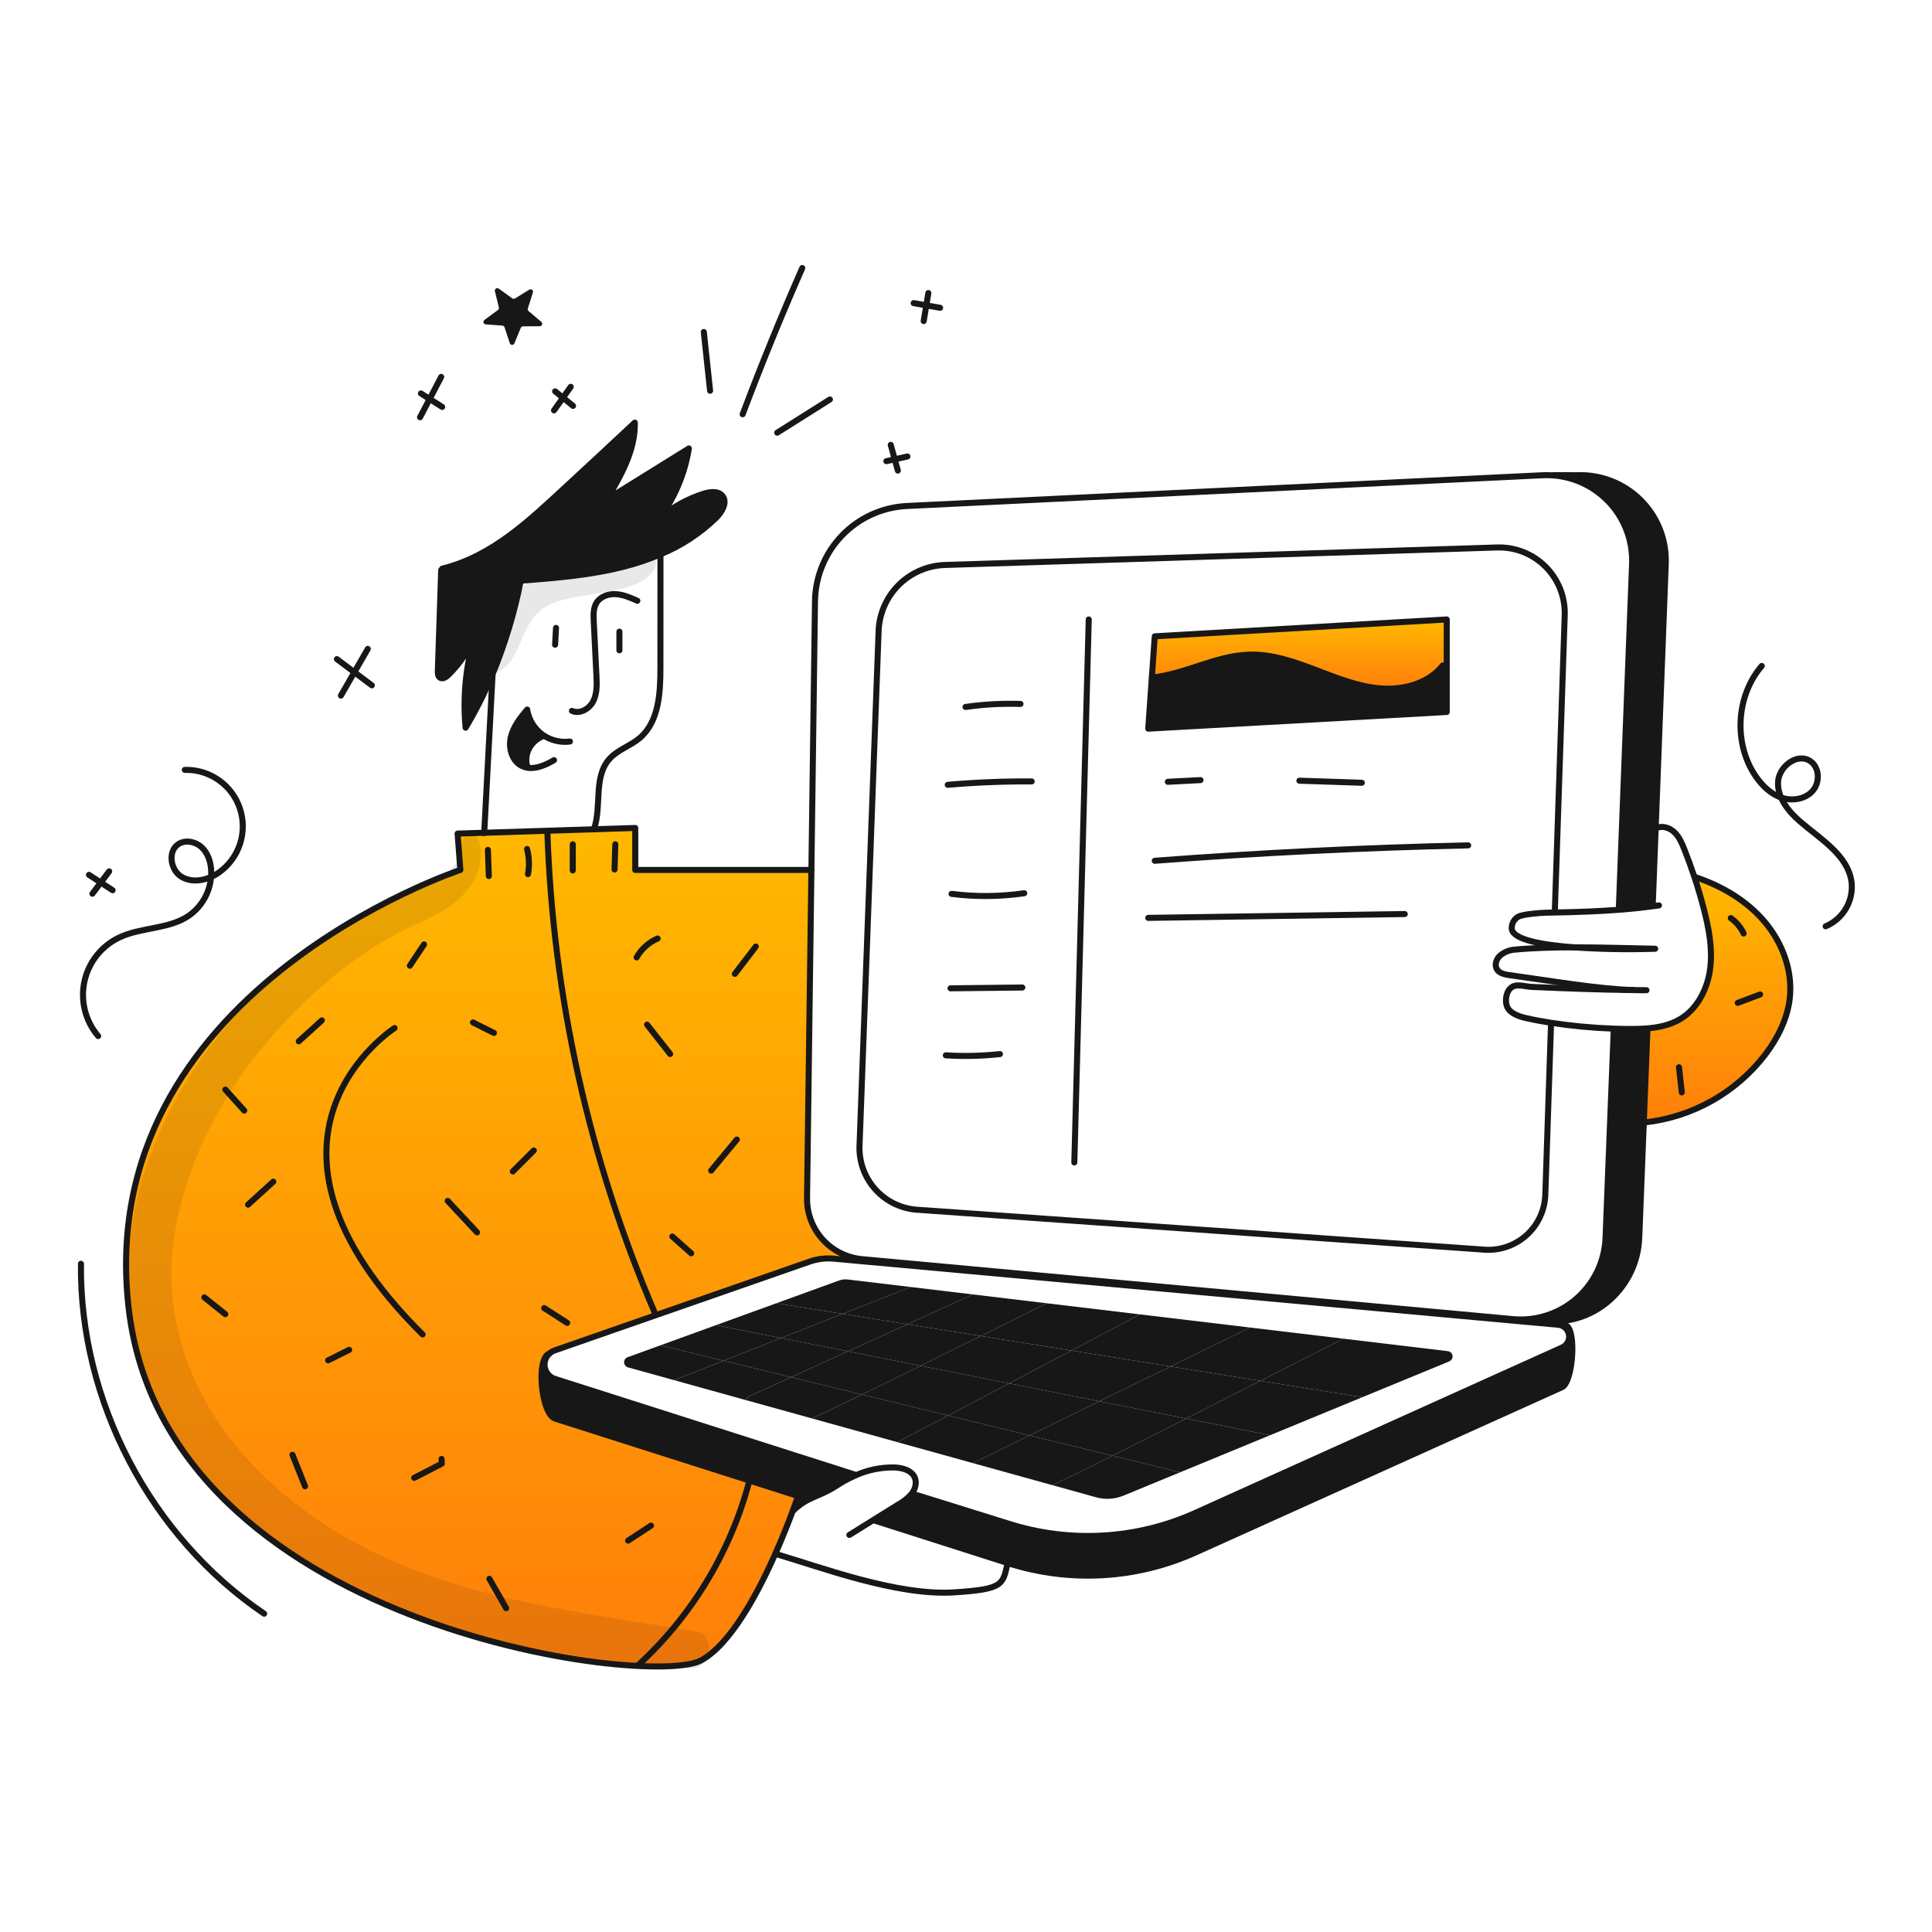 <svg xmlns="http://www.w3.org/2000/svg" width="960" height="960" fill="none" viewBox="0 0 960 960"><g clip-path="url(#clip0_317_820)"><path fill="url(#paint0_linear_317_820)" d="M846.6 451.558C845.231 446.298 843.7 441.069 841.981 435.908L842.306 435.8C855.395 440.153 867.765 447.362 876.706 457.861C885.647 468.36 890.888 482.355 889.332 496.061C888.16 506.303 883.344 515.866 877.09 524.08C869.933 533.385 860.977 541.155 850.755 546.928C840.533 552.7 829.254 556.357 817.59 557.68L816.79 557.65L818.582 512.05L816.918 511.115C823.318 510.73 829.652 509.558 835.079 506.259C843.618 501.049 848.513 491.159 849.773 481.233C851.033 471.307 849.1 461.249 846.6 451.558Z"/><path fill="#171717" d="M827.705 280.218L822.692 411.453L821.254 449.194L821.412 450.287C815.778 451.055 810.194 451.627 804.551 452.06L804.423 450.46L810.962 280.213C811.393 269.281 807.586 258.605 800.336 250.411C793.086 242.218 782.953 237.14 772.05 236.238L772.06 236.09L783.238 236.14C789.119 235.856 794.996 236.799 800.493 238.908C805.991 241.018 810.989 244.248 815.171 248.393C819.353 252.539 822.627 257.509 824.785 262.988C826.942 268.466 827.937 274.334 827.705 280.218Z"/><path fill="#171717" d="M780.5 662.519C782.548 670.448 780.461 687.338 776.186 689.269L593.993 771.437C564.732 784.624 531.628 786.526 501.05 776.775L500.685 776.657L434.885 755.65L434.461 754.98C438.41 752.518 442.362 750.059 446.319 747.603C448.833 746.226 451.09 744.423 452.987 742.275L453.787 742.344L501.052 757.078C531.63 766.828 564.734 764.927 593.995 751.74L776.188 669.571C777.482 669.007 778.528 667.995 779.135 666.721C779.741 665.446 779.867 663.996 779.488 662.637L780.5 662.519Z"/><path fill="#171717" d="M816.793 557.649L814.528 615.107C813.582 639.266 792.828 658.59 768.75 656.374H756.9L756.871 656.669L751.68 656.196L751.749 655.467C757.453 655.994 763.204 655.353 768.652 653.584C774.101 651.816 779.132 648.956 783.439 645.18C787.746 641.404 791.239 636.79 793.705 631.62C796.171 626.449 797.559 620.831 797.783 615.107L801.84 512.049L801.87 511.133C804.844 511.242 807.75 511.291 810.537 511.291C812.654 511.281 814.791 511.242 816.919 511.114L818.583 512.049L816.793 557.649Z"/><path fill="url(#paint1_linear_317_820)" d="M718.876 307.805V330.654H716.906C709.884 339.577 697.583 342.916 686.267 342.088C674.951 341.26 664.235 336.878 653.637 332.83C643.039 328.782 632.009 324.951 620.664 325.286C604.098 325.769 588.901 335.046 572.404 336.642H572.345L573.793 316.176L718.876 307.805Z"/><path fill="#171717" d="M718.876 353.779L570.553 362.062L572.345 336.642H572.404C588.904 335.042 604.098 325.769 620.664 325.286C632.009 324.951 643.03 328.786 653.637 332.83C664.244 336.874 674.95 341.251 686.267 342.088C697.584 342.925 709.884 339.577 716.906 330.654H718.876V353.779Z"/><path fill="#171717" d="M667.485 665.178L719.437 671.383C720.02 671.451 720.563 671.711 720.982 672.122C721.401 672.533 721.672 673.072 721.752 673.653C721.832 674.234 721.717 674.826 721.425 675.335C721.132 675.844 720.679 676.241 720.137 676.465L676.937 694.265L626.304 686.15C649.55 674.328 667.485 665.178 667.485 665.178Z"/><path fill="#171717" d="M621.186 659.653L667.486 665.178C667.486 665.178 649.551 674.328 626.308 686.147L581.644 678.986L621.186 659.653Z"/><path fill="#171717" d="M626.307 686.146L676.94 694.262L631.1 713.151L589.391 704.869C601.98 698.5 614.794 691.999 626.307 686.146Z"/><path fill="#171717" d="M546.246 696.291L581.646 678.986L626.31 686.147C614.797 691.997 601.983 698.497 589.397 704.869L546.246 696.291Z"/><path fill="#171717" d="M552.766 723.326C563.6 717.899 576.374 711.458 589.394 704.869L631.103 713.152L586.449 731.552L552.766 723.326Z"/><path fill="#171717" d="M586.449 731.55L558.173 743.2C553.888 744.963 549.137 745.247 544.673 744.007L522.72 737.907C523.37 737.907 535.632 731.889 552.769 723.321L586.449 731.55Z"/><path fill="#171717" d="M532.379 671.088L581.643 678.988L546.243 696.293L501.443 687.393C512 681.823 522.747 676.16 532.379 671.088Z"/><path fill="#171717" d="M581.643 678.986L532.379 671.086C551.633 660.932 566.446 653.112 566.446 653.112L621.186 659.651L581.643 678.986Z"/><path fill="#171717" d="M552.766 723.326L511.549 713.26L546.249 696.291L589.397 704.869C576.374 711.458 563.6 717.9 552.766 723.326Z"/><path fill="#171717" d="M483.42 727.009L511.549 713.26L552.766 723.326C535.629 731.894 523.366 737.912 522.717 737.912H522.7L483.42 727.009Z"/><path fill="#171717" d="M546.246 696.291L511.546 713.26L471.077 703.372C480.069 698.645 490.656 693.072 501.441 687.387L546.246 696.291Z"/><path fill="#171717" d="M520.068 647.579L566.446 653.114C566.446 653.114 551.633 660.934 532.379 671.088L487.321 663.859C505.846 654.68 520.068 647.579 520.068 647.579Z"/><path fill="#171717" d="M520.068 647.579C520.068 647.579 505.846 654.679 487.321 663.859L450.87 658.018L483.411 643.2H483.42L520.068 647.579Z"/><path fill="#171717" d="M511.549 713.26L483.42 727.009L445.887 716.589C446.94 716.067 457.087 710.749 471.08 703.372L511.549 713.26Z"/><path fill="#171717" d="M501.444 687.387C490.659 693.07 480.072 698.645 471.08 703.372L428.336 692.932C437.003 688.717 447.136 683.732 457.449 678.652L501.444 687.387Z"/><path fill="#171717" d="M457.449 678.652C467.649 673.619 478.033 668.478 487.321 663.859L532.379 671.088C522.747 676.16 512.002 681.823 501.444 687.388L457.449 678.652Z"/><path fill="#171717" d="M452.505 639.503L483.411 643.196L450.87 658.018L418.625 652.848L452.495 639.503H452.505Z"/><path fill="#171717" d="M421.324 671.472L450.87 658.018L487.321 663.859C478.033 668.478 467.653 673.619 457.449 678.652L421.324 671.472Z"/><path fill="#171717" d="M450.87 658.018L421.324 671.472L388.104 664.873L418.625 652.848L450.87 658.018Z"/><path fill="#171717" d="M421.324 671.472L457.449 678.652C447.137 683.734 437.003 688.717 428.336 692.932L393.1 684.325L421.324 671.472Z"/><path fill="#171717" d="M421.206 635.77L452.5 639.5L418.63 652.845L385.755 647.576L416.936 636.259C418.301 635.763 419.764 635.596 421.206 635.77Z"/><path fill="#171717" d="M393.1 684.325L428.339 692.932C413.97 699.932 403.628 704.859 403.185 704.732L370.861 695.77L371.275 694.263L393.1 684.325Z"/><path fill="#171717" d="M359.532 676.12L388.104 664.873L421.324 671.472L393.097 684.325L359.532 676.12Z"/><path fill="#171717" d="M445.887 716.589L403.188 704.731C403.63 704.859 413.972 699.931 428.341 692.931L471.085 703.371C457.085 710.749 446.94 716.067 445.887 716.589Z"/><path fill="url(#paint2_linear_317_820)" d="M240.608 413.788L295.121 412.064L315.656 411.414V432.274H403.182L401.015 595.3C400.914 602.87 403.671 610.2 408.734 615.828C413.798 621.456 420.797 624.968 428.336 625.664L751.751 655.464L751.682 656.193L414.351 625.419C410.243 625.042 406.102 625.549 402.207 626.906L275.64 671.006C274.65 671.344 273.741 671.884 272.971 672.592L272.961 672.582C266.175 674.945 268.982 702.699 275.827 704.882L396.534 743.361L396.524 743.401C396.524 743.401 395.579 746.257 393.846 750.925C391.895 756.194 388.941 763.768 385.228 772.12C376.236 792.379 362.792 817.237 348.328 825.057C322.6 838.971 82.751 808.38 63.989 650.573C45.227 492.766 228.75 432.273 228.75 432.273L227.381 414.2L240.608 413.788Z"/><path fill="#171717" d="M393.097 684.325L371.272 694.262L370.858 695.769L334.969 685.802L359.532 676.12L393.097 684.325Z"/><path fill="#171717" d="M388.104 664.873L359.532 676.12L328.184 668.468L355.79 658.452L388.104 664.873Z"/><path fill="#171717" d="M355.79 658.452L385.75 647.579L418.625 652.848L388.104 664.873L355.79 658.452Z"/><path fill="#171717" d="M359.532 676.12L334.969 685.8L312.041 679.437C311.501 679.286 311.022 678.966 310.675 678.526C310.328 678.085 310.129 677.545 310.108 676.984C310.087 676.423 310.245 675.87 310.559 675.405C310.873 674.939 311.327 674.586 311.854 674.395L328.184 668.466L359.532 676.12Z"/><path fill="#171717" d="M328.184 275.441C322.458 277.876 316.558 279.877 310.534 281.429C293.772 285.792 276.399 287.171 259.124 288.529L258.73 288.638C255.607 304.569 250.895 320.147 244.666 335.138C240.882 344.266 236.434 353.104 231.36 361.582C229.93 346.365 231.42 331.014 235.752 316.356C232.742 323.468 228.362 329.917 222.86 335.335C221.698 336.487 219.906 337.64 218.576 336.704C217.576 336.015 217.522 334.596 217.562 333.395C218.122 316.691 218.677 299.988 219.226 283.284L219.778 282.555C244.941 276.321 263.309 258.327 282.357 240.747C293.423 230.535 304.447 220.282 315.429 209.989C315.754 223.699 308.545 236.325 301.562 248.134C315.144 239.703 328.722 231.272 342.297 222.842C340.274 235.343 335.316 247.187 327.829 257.4C334.222 251.969 341.633 247.864 349.629 245.326C352.811 244.321 356.858 243.799 358.976 246.389C361.596 249.61 358.818 254.337 355.876 257.272C347.88 265.029 338.483 271.195 328.184 275.441Z"/><path fill="#171717" d="M275.827 704.889C268.982 702.702 266.175 674.948 272.961 672.589L272.971 672.599C272.02 673.493 271.319 674.62 270.938 675.868C270.556 677.116 270.507 678.443 270.796 679.716C271.084 680.989 271.7 682.164 272.583 683.126C273.465 684.088 274.584 684.802 275.827 685.199L424.436 732.631L424.722 733.301C421.503 734.732 418.407 736.425 415.464 738.363C406.836 744.016 401.124 743.632 393.846 750.94C395.579 746.272 396.524 743.416 396.524 743.416L396.534 743.376L275.827 704.889Z"/><path fill="#171717" d="M259.3 380.6C254.415 378.187 252.593 371.815 253.775 366.506C254.957 361.197 258.443 356.727 261.959 352.57C262.731 357.467 265.372 361.873 269.326 364.862C269.533 365.009 269.74 365.167 269.947 365.305L269.395 365.975C263.427 368.575 260.088 375.045 262.107 381.24L262.058 381.486C261.1 381.331 260.17 381.032 259.3 380.6V380.6Z"/><path stroke="#171717" stroke-linecap="round" stroke-linejoin="round" stroke-width="3" d="M801.842 512.049L797.785 615.107C797.561 620.831 796.174 626.449 793.708 631.619C791.242 636.79 787.749 641.403 783.442 645.18C779.134 648.956 774.103 651.816 768.655 653.584C763.207 655.353 757.455 655.993 751.751 655.467L428.336 625.667C420.797 624.971 413.798 621.458 408.734 615.83C403.67 610.201 400.914 602.871 401.015 595.3L403.182 432.273L404.965 298.773C405.126 286.543 409.945 274.835 418.44 266.036C426.935 257.237 438.467 252.01 450.683 251.42L766.5 236.145C768.352 236.055 770.208 236.088 772.055 236.245C782.959 237.148 793.092 242.225 800.342 250.419C807.592 258.612 811.399 269.288 810.967 280.22L804.428 450.467"/><path stroke="#171717" stroke-linecap="round" stroke-linejoin="round" stroke-width="3" d="M770.691 508.937L767.854 593.666C767.725 597.532 766.804 601.33 765.15 604.827C763.496 608.324 761.142 611.444 758.235 613.996C755.328 616.548 751.929 618.477 748.247 619.665C744.566 620.852 740.68 621.272 736.83 620.9L454.888 601.053C447.193 600.308 440.06 596.696 434.905 590.934C429.751 585.172 426.952 577.683 427.066 569.953L436.55 314.308C436.679 305.542 440.179 297.162 446.325 290.91C452.47 284.658 460.788 281.013 469.55 280.733L743.869 272.033C748.329 271.889 752.771 272.662 756.919 274.305C761.068 275.948 764.835 278.424 767.988 281.582C771.141 284.74 773.612 288.511 775.248 292.663C776.884 296.814 777.651 301.257 777.5 305.717L772.6 452.257"/><path stroke="#171717" stroke-linecap="round" stroke-linejoin="round" stroke-width="3" d="M424.436 732.623L275.827 685.191C274.322 684.725 273.003 683.795 272.059 682.533C271.116 681.271 270.597 679.743 270.576 678.168C270.555 676.592 271.034 675.051 271.944 673.765C272.854 672.478 274.148 671.513 275.64 671.009L402.207 626.909C406.102 625.552 410.243 625.045 414.351 625.422L751.682 656.2L756.873 656.673L774.285 658.259C775.591 658.376 776.822 658.922 777.784 659.813C778.747 660.704 779.387 661.889 779.604 663.183C779.821 664.476 779.603 665.805 778.985 666.962C778.366 668.118 777.382 669.037 776.185 669.575L593.993 751.74C564.732 764.926 531.628 766.828 501.05 757.078L453.785 742.344"/><path stroke="#171717" stroke-linecap="round" stroke-linejoin="round" stroke-width="3" d="M396.524 743.408C396.524 743.408 395.579 746.264 393.846 750.932C391.895 756.201 388.941 763.775 385.228 772.127C376.236 792.386 362.792 817.244 348.328 825.064C322.6 838.971 82.751 808.38 63.989 650.573C45.227 492.766 228.75 432.273 228.75 432.273L227.381 414.2L240.608 413.787L295.121 412.063L315.656 411.413V432.273H403.182"/><path stroke="#171717" stroke-linecap="round" stroke-linejoin="round" stroke-width="3" d="M196.072 510.828C196.072 510.828 111.264 565.055 209.978 663.081"/><path stroke="#171717" stroke-linecap="round" stroke-linejoin="round" stroke-width="3" d="M818.585 512.049L816.793 557.649L814.528 615.107C813.582 639.266 792.828 658.59 768.75 656.374H756.9"/><path stroke="#171717" stroke-linecap="round" stroke-linejoin="round" stroke-width="3" d="M772.06 236.1L783.238 236.15C789.119 235.866 794.994 236.809 800.492 238.918C805.989 241.027 810.987 244.257 815.169 248.401C819.351 252.546 822.625 257.516 824.783 262.994C826.941 268.472 827.936 274.339 827.705 280.223L822.692 411.458L821.254 449.199"/><path stroke="#171717" stroke-linecap="round" stroke-linejoin="round" stroke-width="3" d="M400.228 744.55L396.534 743.368L275.827 704.889C268.982 702.702 266.175 674.948 272.961 672.589"/><path stroke="#171717" stroke-linecap="round" stroke-linejoin="round" stroke-width="3" d="M777.516 658.452C778.916 658.58 779.889 660.146 780.5 662.519C782.548 670.448 780.461 687.338 776.186 689.269L593.993 771.437C564.732 784.625 531.628 786.526 501.05 776.775L500.685 776.657L434.885 755.65"/><path stroke="#171717" stroke-linecap="round" stroke-linejoin="round" stroke-width="3" d="M393.846 750.932C401.124 743.624 406.836 744.008 415.464 738.355C418.406 736.417 421.502 734.724 424.722 733.293C430.925 730.439 437.695 729.032 444.522 729.176C448.481 729.334 453.022 730.584 454.558 734.238C455.658 736.878 454.745 740.01 452.992 742.275C451.094 744.424 448.838 746.227 446.324 747.603C442.374 750.065 438.422 752.524 434.466 754.98C430.332 757.55 426.193 760.124 422.047 762.701"/><path stroke="#171717" stroke-linecap="round" stroke-linejoin="round" stroke-width="3" d="M385.75 772.235C407.831 778.725 445.887 793.085 474.202 791.235C498.519 789.65 498.282 787.503 500.666 776.708"/><path stroke="#171717" stroke-linecap="round" stroke-linejoin="round" stroke-width="3" d="M258.73 288.639C255.607 304.57 250.895 320.148 244.666 335.139C240.882 344.267 236.434 353.105 231.36 361.583C229.93 346.366 231.42 331.015 235.752 316.357C232.742 323.469 228.362 329.918 222.86 335.336C221.698 336.488 219.906 337.641 218.576 336.705C217.576 336.016 217.522 334.597 217.562 333.396C218.122 316.692 218.677 299.988 219.226 283.285"/><path stroke="#171717" stroke-linecap="round" stroke-linejoin="round" stroke-width="3" d="M219.778 282.552C244.941 276.318 263.309 258.324 282.357 240.744C293.424 230.532 304.448 220.279 315.429 209.986C315.754 223.696 308.545 236.322 301.562 248.131C315.144 239.7 328.723 231.269 342.297 222.839C340.275 235.342 335.317 247.186 327.829 257.4C334.223 251.969 341.633 247.865 349.629 245.326C352.811 244.321 356.858 243.799 358.976 246.389C361.596 249.61 358.818 254.337 355.876 257.272C347.883 265.029 338.488 271.196 328.191 275.443C322.466 277.878 316.566 279.879 310.541 281.431C293.779 285.794 276.406 287.173 259.131 288.531"/><path stroke="#171717" stroke-linecap="round" stroke-linejoin="round" stroke-width="3" d="M328.184 275.4V275.439C328.174 294.281 328.164 313.114 328.154 331.939C328.154 344.496 327.386 358.767 317.754 366.823C313.066 370.733 306.782 372.623 302.744 377.194C294.737 386.245 299.13 400.644 295.121 412.039"/><path stroke="#171717" stroke-linecap="round" stroke-linejoin="round" stroke-width="3" d="M284.179 353.227C288.109 355.02 292.895 352.227 294.816 348.362C296.737 344.497 296.579 339.971 296.362 335.657C295.918 326.626 295.472 317.598 295.023 308.573C294.875 305.48 294.776 302.173 296.392 299.532C298.342 296.36 302.392 294.991 306.092 295.232C309.792 295.473 313.292 297.004 316.692 298.521"/><path stroke="#171717" stroke-linecap="round" stroke-linejoin="round" stroke-width="3" d="M307.777 323.129V313.852"/><path stroke="#171717" stroke-linecap="round" stroke-linejoin="round" stroke-width="3" d="M275.827 320.342C275.985 317.565 276.136 314.785 276.28 312"/><path stroke="#171717" stroke-linecap="round" stroke-linejoin="round" stroke-width="3" d="M283.2 368.463C278.544 369.064 273.828 367.94 269.944 365.302C269.737 365.164 269.53 365.002 269.323 364.859C265.368 361.87 262.728 357.464 261.956 352.567C258.44 356.724 254.956 361.195 253.772 366.503C252.588 371.811 254.412 378.184 259.297 380.597C260.167 381.029 261.096 381.328 262.055 381.483C266.455 382.212 271.273 380.083 275.282 377.711"/><path stroke="#171717" stroke-linecap="round" stroke-linejoin="round" stroke-width="3" d="M262.108 381.237C260.089 375.037 263.428 368.572 269.396 365.972"/><path stroke="#171717" stroke-linecap="round" stroke-linejoin="round" stroke-width="3" d="M244.754 335.174C243.366 361.382 241.984 387.586 240.608 413.788C240.608 413.847 240.598 413.906 240.598 413.965"/><path stroke="#171717" stroke-linecap="round" stroke-linejoin="round" stroke-width="3" d="M540.987 307.805C538.603 397.733 536.216 487.663 533.827 577.593"/><path stroke="#171717" stroke-linecap="round" stroke-linejoin="round" stroke-width="3" d="M479.767 351.287C488.808 349.985 497.947 349.483 507.077 349.787"/><path stroke="#171717" stroke-linecap="round" stroke-linejoin="round" stroke-width="3" d="M470.922 389.973C484.789 388.762 498.692 388.201 512.632 388.289"/><path stroke="#171717" stroke-linecap="round" stroke-linejoin="round" stroke-width="3" d="M472.823 444.161C484.824 445.694 496.978 445.584 508.949 443.836"/><path stroke="#171717" stroke-linecap="round" stroke-linejoin="round" stroke-width="3" d="M472.3 491.091C484.198 490.953 496.095 490.82 507.992 490.691"/><path stroke="#171717" stroke-linecap="round" stroke-linejoin="round" stroke-width="3" d="M469.977 524.39C478.94 524.941 487.935 524.733 496.864 523.769"/><path stroke="#171717" stroke-linecap="round" stroke-linejoin="round" stroke-width="3" d="M573.793 427.714C625.627 423.764 677.54 421.213 729.532 420.061"/><path stroke="#171717" stroke-linecap="round" stroke-linejoin="round" stroke-width="3" d="M570.553 456.088C613.041 455.458 655.528 454.824 698.016 454.188"/><path stroke="#171717" stroke-linecap="round" stroke-linejoin="round" stroke-width="3" d="M580.293 388.466C585.7 388.181 591.111 387.902 596.524 387.629"/><path stroke="#171717" stroke-linecap="round" stroke-linejoin="round" stroke-width="3" d="M645.65 387.925C655.991 388.258 666.336 388.599 676.684 388.949"/><path stroke="#171717" stroke-linecap="round" stroke-linejoin="round" stroke-width="3" d="M718.876 330.654V307.805L573.793 316.176L572.345 336.642L570.553 362.062L718.876 353.779V330.654Z"/><path stroke="#171717" stroke-linecap="round" stroke-linejoin="round" stroke-width="3" d="M572.4 336.642C588.9 335.042 604.094 325.769 620.66 325.286C632.005 324.951 643.026 328.786 653.633 332.83C664.24 336.874 674.946 341.251 686.263 342.088C697.58 342.925 709.88 339.577 716.902 330.654"/><path stroke="#171717" stroke-linecap="round" stroke-linejoin="round" stroke-width="3" d="M811.4 491.958C794.962 491.758 779.214 491.198 761.053 490.381C757.921 490.243 753.981 488.767 751.322 490.441C748.663 492.115 747.835 496.141 748.545 499.196C749.49 503.244 754.208 504.947 758.255 505.873C762.205 506.773 766.43 507.558 770.793 508.238C781.09 509.799 791.468 510.766 801.876 511.132C804.85 511.241 807.756 511.29 810.543 511.29C812.66 511.28 814.797 511.242 816.925 511.114C823.325 510.729 829.659 509.556 835.086 506.257C843.625 501.047 848.52 491.157 849.78 481.231C851.04 471.305 849.101 461.249 846.599 451.558C845.23 446.298 843.699 441.068 841.98 435.907C840.434 431.209 838.743 426.558 836.908 421.952C835.708 418.919 834.377 415.826 832.023 413.571C829.669 411.316 826.015 410.084 823.061 411.463"/><path stroke="#171717" stroke-linecap="round" stroke-linejoin="round" stroke-width="3" d="M811.4 491.958C813.714 492.036 815.96 492.066 818.126 492.027C815.857 492.017 813.621 491.987 811.4 491.958Z"/><path stroke="#171717" stroke-linecap="round" stroke-linejoin="round" stroke-width="3" d="M782.046 470.724C771.803 470.733 761.659 471.009 752.618 471.866C750.065 472.072 747.63 473.028 745.618 474.614C743.659 476.229 742.526 479.125 743.678 481.38C744.988 483.95 748.386 484.315 751.242 484.709C771.314 487.457 793.375 491.347 811.399 491.958"/><path stroke="#171717" stroke-linecap="round" stroke-linejoin="round" stroke-width="3" d="M782.046 470.724C795.495 471.647 808.983 471.884 822.456 471.433C810.539 471.226 796.189 470.714 782.046 470.724Z"/><path stroke="#171717" stroke-linecap="round" stroke-linejoin="round" stroke-width="3" d="M824.317 449.883C823.342 450.021 822.377 450.159 821.417 450.283C815.783 451.051 810.199 451.623 804.556 452.056C794.372 452.844 783.972 453.189 772.626 453.425C771.198 453.445 769.75 453.474 768.283 453.504C765.83 453.553 756.464 454.242 754.376 455.533C753.319 456.144 752.459 457.044 751.895 458.128C751.332 459.211 751.089 460.432 751.195 461.649C751.934 466.908 766.067 469.518 782.051 470.72"/><path stroke="#171717" stroke-linecap="round" stroke-linejoin="round" stroke-width="3" d="M842.3 435.8C855.389 440.153 867.759 447.362 876.7 457.861C885.641 468.36 890.882 482.355 889.326 496.061C888.154 506.303 883.338 515.866 877.084 524.08C869.927 533.385 860.971 541.155 850.749 546.928C840.527 552.7 829.248 556.357 817.584 557.68"/><path stroke="#171717" stroke-linecap="round" stroke-linejoin="round" stroke-width="3" d="M305.366 432.039L305.739 419.523"/><path stroke="#171717" stroke-linecap="round" stroke-linejoin="round" stroke-width="3" d="M284.6 432.505V419.528"/><path stroke="#171717" stroke-linecap="round" stroke-linejoin="round" stroke-width="3" d="M262.352 434.359C263.121 430.205 262.963 425.931 261.888 421.846"/><path stroke="#171717" stroke-linecap="round" stroke-linejoin="round" stroke-width="3" d="M242.9 435.286L242.434 422.308"/><path stroke="#171717" stroke-linecap="round" stroke-linejoin="round" stroke-width="3" d="M365.15 483.907L375.55 470.329"/><path stroke="#171717" stroke-linecap="round" stroke-linejoin="round" stroke-width="3" d="M333 523.723L321.52 509.131"/><path stroke="#171717" stroke-linecap="round" stroke-linejoin="round" stroke-width="3" d="M316.346 475.724C318.709 471.544 322.37 468.249 326.775 466.339"/><path stroke="#171717" stroke-linecap="round" stroke-linejoin="round" stroke-width="3" d="M271.98 413.174C274.745 495.453 292.825 576.496 325.292 652.149"/><path stroke="#171717" stroke-linecap="round" stroke-linejoin="round" stroke-width="3" d="M366.136 566.229L353.37 581.663"/><path stroke="#171717" stroke-linecap="round" stroke-linejoin="round" stroke-width="3" d="M343.46 622.761L334.074 614.419"/><path stroke="#171717" stroke-linecap="round" stroke-linejoin="round" stroke-width="3" d="M245.435 513.266L235.007 508.052"/><path stroke="#171717" stroke-linecap="round" stroke-linejoin="round" stroke-width="3" d="M203.656 479.851L210.712 469.261"/><path stroke="#171717" stroke-linecap="round" stroke-linejoin="round" stroke-width="3" d="M237.057 612.366L222.473 596.71"/><path stroke="#171717" stroke-linecap="round" stroke-linejoin="round" stroke-width="3" d="M254.82 582.091L265.249 571.663"/><path stroke="#171717" stroke-linecap="round" stroke-linejoin="round" stroke-width="3" d="M281.839 657.321L270.394 649.982"/><path stroke="#171717" stroke-linecap="round" stroke-linejoin="round" stroke-width="3" d="M312.114 765.533L323.479 758.073"/><path stroke="#171717" stroke-linecap="round" stroke-linejoin="round" stroke-width="3" d="M251.5 799.107L243.164 784.507"/><path stroke="#171717" stroke-linecap="round" stroke-linejoin="round" stroke-width="3" d="M205.809 734.342L219.521 727.278L219.412 724.955"/><path stroke="#171717" stroke-linecap="round" stroke-linejoin="round" stroke-width="3" d="M151.582 738.514L145.325 722.871"/><path stroke="#171717" stroke-linecap="round" stroke-linejoin="round" stroke-width="3" d="M163.053 675.945L173.481 670.731"/><path stroke="#171717" stroke-linecap="round" stroke-linejoin="round" stroke-width="3" d="M111.955 653L101.527 644.66"/><path stroke="#171717" stroke-linecap="round" stroke-linejoin="round" stroke-width="3" d="M123.244 598.577L135.808 587.161"/><path stroke="#171717" stroke-linecap="round" stroke-linejoin="round" stroke-width="3" d="M121.353 551.838L111.966 541.412"/><path stroke="#171717" stroke-linecap="round" stroke-linejoin="round" stroke-width="3" d="M148.453 517.437L159.924 507.009"/><path stroke="#171717" stroke-linecap="round" stroke-linejoin="round" stroke-width="3" d="M835.668 542.812L834.278 530.298"/><path stroke="#171717" stroke-linecap="round" stroke-linejoin="round" stroke-width="3" d="M863.477 498.319L874.6 494.147"/><path stroke="#171717" stroke-linecap="round" stroke-linejoin="round" stroke-width="3" d="M317.079 827.425C343.696 802.97 362.806 771.449 372.179 736.54"/><path stroke="#171717" stroke-linecap="round" stroke-linejoin="round" stroke-width="3" d="M860.033 456.213C862.781 458.16 864.973 460.789 866.395 463.842"/><path stroke="#171717" stroke-linecap="round" stroke-linejoin="round" stroke-width="3" d="M386.2 215L412.382 198.491"/><path stroke="#171717" stroke-linecap="round" stroke-linejoin="round" stroke-width="3" d="M369.024 205.838C378.251 181.362 388.125 157.145 398.645 133.186"/><path stroke="#171717" stroke-linecap="round" stroke-linejoin="round" stroke-width="3" d="M352.845 194.164L349.717 164.964"/><path stroke="#171717" stroke-linecap="round" stroke-linejoin="round" stroke-width="3" d="M440.441 229.148L450.882 226.828"/><path stroke="#171717" stroke-linecap="round" stroke-linejoin="round" stroke-width="3" d="M446.135 233.818L442.608 221.069"/><path stroke="#171717" stroke-linecap="round" stroke-linejoin="round" stroke-width="3" d="M467.124 152.943L454 150.616"/><path stroke="#171717" stroke-linecap="round" stroke-linejoin="round" stroke-width="3" d="M458.978 159.537L461.297 145.615"/><path stroke="#171717" stroke-linecap="round" stroke-linejoin="round" stroke-width="3" d="M40.22 627.966C39.467 696.114 74.82 763.633 131.259 801.836"/><path stroke="#171717" stroke-linecap="round" stroke-linejoin="round" stroke-width="3" d="M284.74 201.683L275.84 194.455"/><path stroke="#171717" stroke-linecap="round" stroke-linejoin="round" stroke-width="3" d="M275.288 203.908L283.588 192.208"/><path stroke="#171717" stroke-linecap="round" stroke-linejoin="round" stroke-width="3" d="M184.76 340.535L167.407 327.521"/><path stroke="#171717" stroke-linecap="round" stroke-linejoin="round" stroke-width="3" d="M169.4 345.629L182.76 322.429"/><path stroke="#171717" stroke-linecap="round" stroke-linejoin="round" stroke-width="3" d="M219.711 202.2L209.162 195.5"/><path stroke="#171717" stroke-linecap="round" stroke-linejoin="round" stroke-width="3" d="M208.718 207.325L219.232 187.281"/><path stroke="#171717" stroke-linecap="round" stroke-linejoin="round" stroke-width="3" d="M91.835 382.548C97.859 382.391 103.774 384.176 108.705 387.64C113.636 391.104 117.322 396.062 119.219 401.781C121.115 407.501 121.122 413.679 119.237 419.403C117.352 425.127 113.675 430.092 108.751 433.566C103.372 437.36 95.859 439.074 90.214 435.688C84.569 432.302 83.214 422.717 88.849 419.309C92.341 417.195 97.137 418.201 100.149 420.961C103.161 423.721 104.576 427.867 104.897 431.936C105.2 436.467 104.311 441 102.319 445.081C100.326 449.163 97.299 452.651 93.539 455.2C83.476 461.849 70.048 460.668 59.17 465.878C54.812 467.965 50.99 471.026 48.002 474.824C45.013 478.622 42.936 483.056 41.931 487.783C40.926 492.51 41.02 497.405 42.206 502.091C43.392 506.776 45.638 511.126 48.77 514.807"/><path stroke="#171717" stroke-linecap="round" stroke-linejoin="round" stroke-width="3" d="M875.412 330.9C862.565 345.839 861.282 369.54 872.441 385.778C875.622 390.407 879.864 394.55 885.182 396.358C890.5 398.166 896.995 397.188 900.714 392.979C904.433 388.77 904.149 381.265 899.469 378.16C893.03 373.887 883.84 380.896 883.498 388.615C883.156 396.334 888.56 403.104 894.398 408.16C904.632 417.014 918.213 424.87 920.033 438.28C920.545 442.847 919.567 447.456 917.245 451.421C914.923 455.386 911.38 458.494 907.147 460.28"/><path stroke="#171717" stroke-linecap="round" stroke-linejoin="round" stroke-width="3" d="M55.949 442.355L44.213 434.706"/><path stroke="#171717" stroke-linecap="round" stroke-linejoin="round" stroke-width="3" d="M45.91 444.092L54.252 432.969"/><path fill="#171717" d="M262.65 154.576L268.99 159.945C269.181 160.107 269.318 160.324 269.382 160.566C269.447 160.809 269.435 161.065 269.35 161.3C269.264 161.536 269.108 161.74 268.904 161.884C268.699 162.029 268.454 162.107 268.204 162.108L259.895 162.151C259.652 162.153 259.416 162.226 259.215 162.361C259.014 162.497 258.858 162.689 258.766 162.913L255.619 170.602C255.524 170.834 255.36 171.032 255.149 171.168C254.939 171.304 254.692 171.372 254.441 171.363C254.191 171.355 253.949 171.27 253.748 171.12C253.548 170.969 253.398 170.761 253.319 170.523L250.712 162.634C250.636 162.404 250.493 162.202 250.302 162.053C250.111 161.903 249.88 161.814 249.638 161.796L241.352 161.178C241.102 161.16 240.864 161.065 240.669 160.907C240.475 160.748 240.334 160.534 240.264 160.293C240.195 160.053 240.202 159.796 240.282 159.559C240.363 159.322 240.515 159.115 240.717 158.966L247.417 154.048C247.612 153.905 247.761 153.707 247.844 153.479C247.927 153.251 247.94 153.004 247.883 152.768L245.909 144.697C245.849 144.454 245.866 144.198 245.956 143.964C246.046 143.73 246.206 143.529 246.414 143.389C246.622 143.248 246.868 143.175 247.119 143.179C247.37 143.183 247.613 143.263 247.817 143.409L254.564 148.259C254.761 148.401 254.995 148.481 255.237 148.489C255.479 148.498 255.719 148.434 255.925 148.306L262.991 143.935C263.204 143.804 263.452 143.74 263.703 143.754C263.953 143.768 264.193 143.858 264.391 144.012C264.588 144.166 264.734 144.377 264.808 144.617C264.882 144.856 264.881 145.113 264.805 145.351L262.278 153.266C262.204 153.497 262.199 153.745 262.266 153.978C262.332 154.211 262.465 154.419 262.65 154.576Z"/><g opacity=".1"><path fill="#171717" d="M321.961 275.812C317.729 275.812 313.998 278.676 309.978 279.822C305.321 281.051 300.566 281.872 295.766 282.275C286.535 283.224 277.201 283.366 268.436 286.775C259.849 290.12 253.136 295.696 248.92 303.967C246.961 307.813 245.52 311.903 243.533 315.734C241.65 319.359 238.566 322.074 236.974 325.802C235.215 329.919 237.179 335.051 242.274 335.042C252.266 335.025 256.384 324.532 259.703 316.685C263.138 308.565 267.026 302.508 275.662 299.379C284.414 296.208 293.714 295.595 302.792 293.934C310.106 292.595 323.724 289.292 325.815 280.87C325.969 280.276 325.987 279.656 325.866 279.055C325.745 278.454 325.489 277.888 325.118 277.401C324.747 276.913 324.269 276.516 323.722 276.24C323.175 275.964 322.572 275.816 321.959 275.807L321.961 275.812Z"/></g><g opacity=".1"><path fill="#171717" d="M229.242 419.415C229.166 431.17 218.542 437.105 209.142 441.486C199.767 445.854 190.242 449.669 181.142 454.632C162.803 464.632 145.768 476.207 130.559 490.587C99.2 520.234 74.8 560.3 66.539 602.9C62.43 623.589 62.644 644.904 67.169 665.507C71.694 686.109 80.432 705.553 92.833 722.616C117.066 756.284 150.887 780.574 188.866 796.588C237.547 817.114 290.756 824.983 343.119 828.988C353.527 829.788 356.079 812.302 345.611 810.573C300.896 803.189 255.511 797.827 212.565 782.603C175.79 769.564 141.938 748.435 116.965 718.124C92.78 688.765 80.593 650.991 86.79 613.09C93.53 571.866 115.69 534.253 144.574 504.606C159.781 488.999 176.9 474.999 196.036 464.516C206.201 458.948 217.865 455.194 226.857 447.743C235.42 440.643 241.278 429.342 238.174 418.206C236.797 413.269 229.274 414.253 229.242 419.415V419.415Z"/></g></g><defs><linearGradient id="paint0_linear_317_820" x1="853.197" x2="853.197" y1="435.8" y2="557.68" gradientUnits="userSpaceOnUse"><stop stop-color="#FFB800"/><stop offset="1" stop-color="#FF7F0A"/></linearGradient><linearGradient id="paint1_linear_317_820" x1="645.61" x2="645.61" y1="307.805" y2="342.21" gradientUnits="userSpaceOnUse"><stop stop-color="#FFB800"/><stop offset="1" stop-color="#FF7F0A"/></linearGradient><linearGradient id="paint2_linear_317_820" x1="407.197" x2="407.197" y1="411.414" y2="828.057" gradientUnits="userSpaceOnUse"><stop stop-color="#FFB800"/><stop offset="1" stop-color="#FF7F0A"/></linearGradient><clipPath id="clip0_317_820"><rect width="884" height="699" fill="#fff" transform="translate(38 131)"/></clipPath></defs></svg>